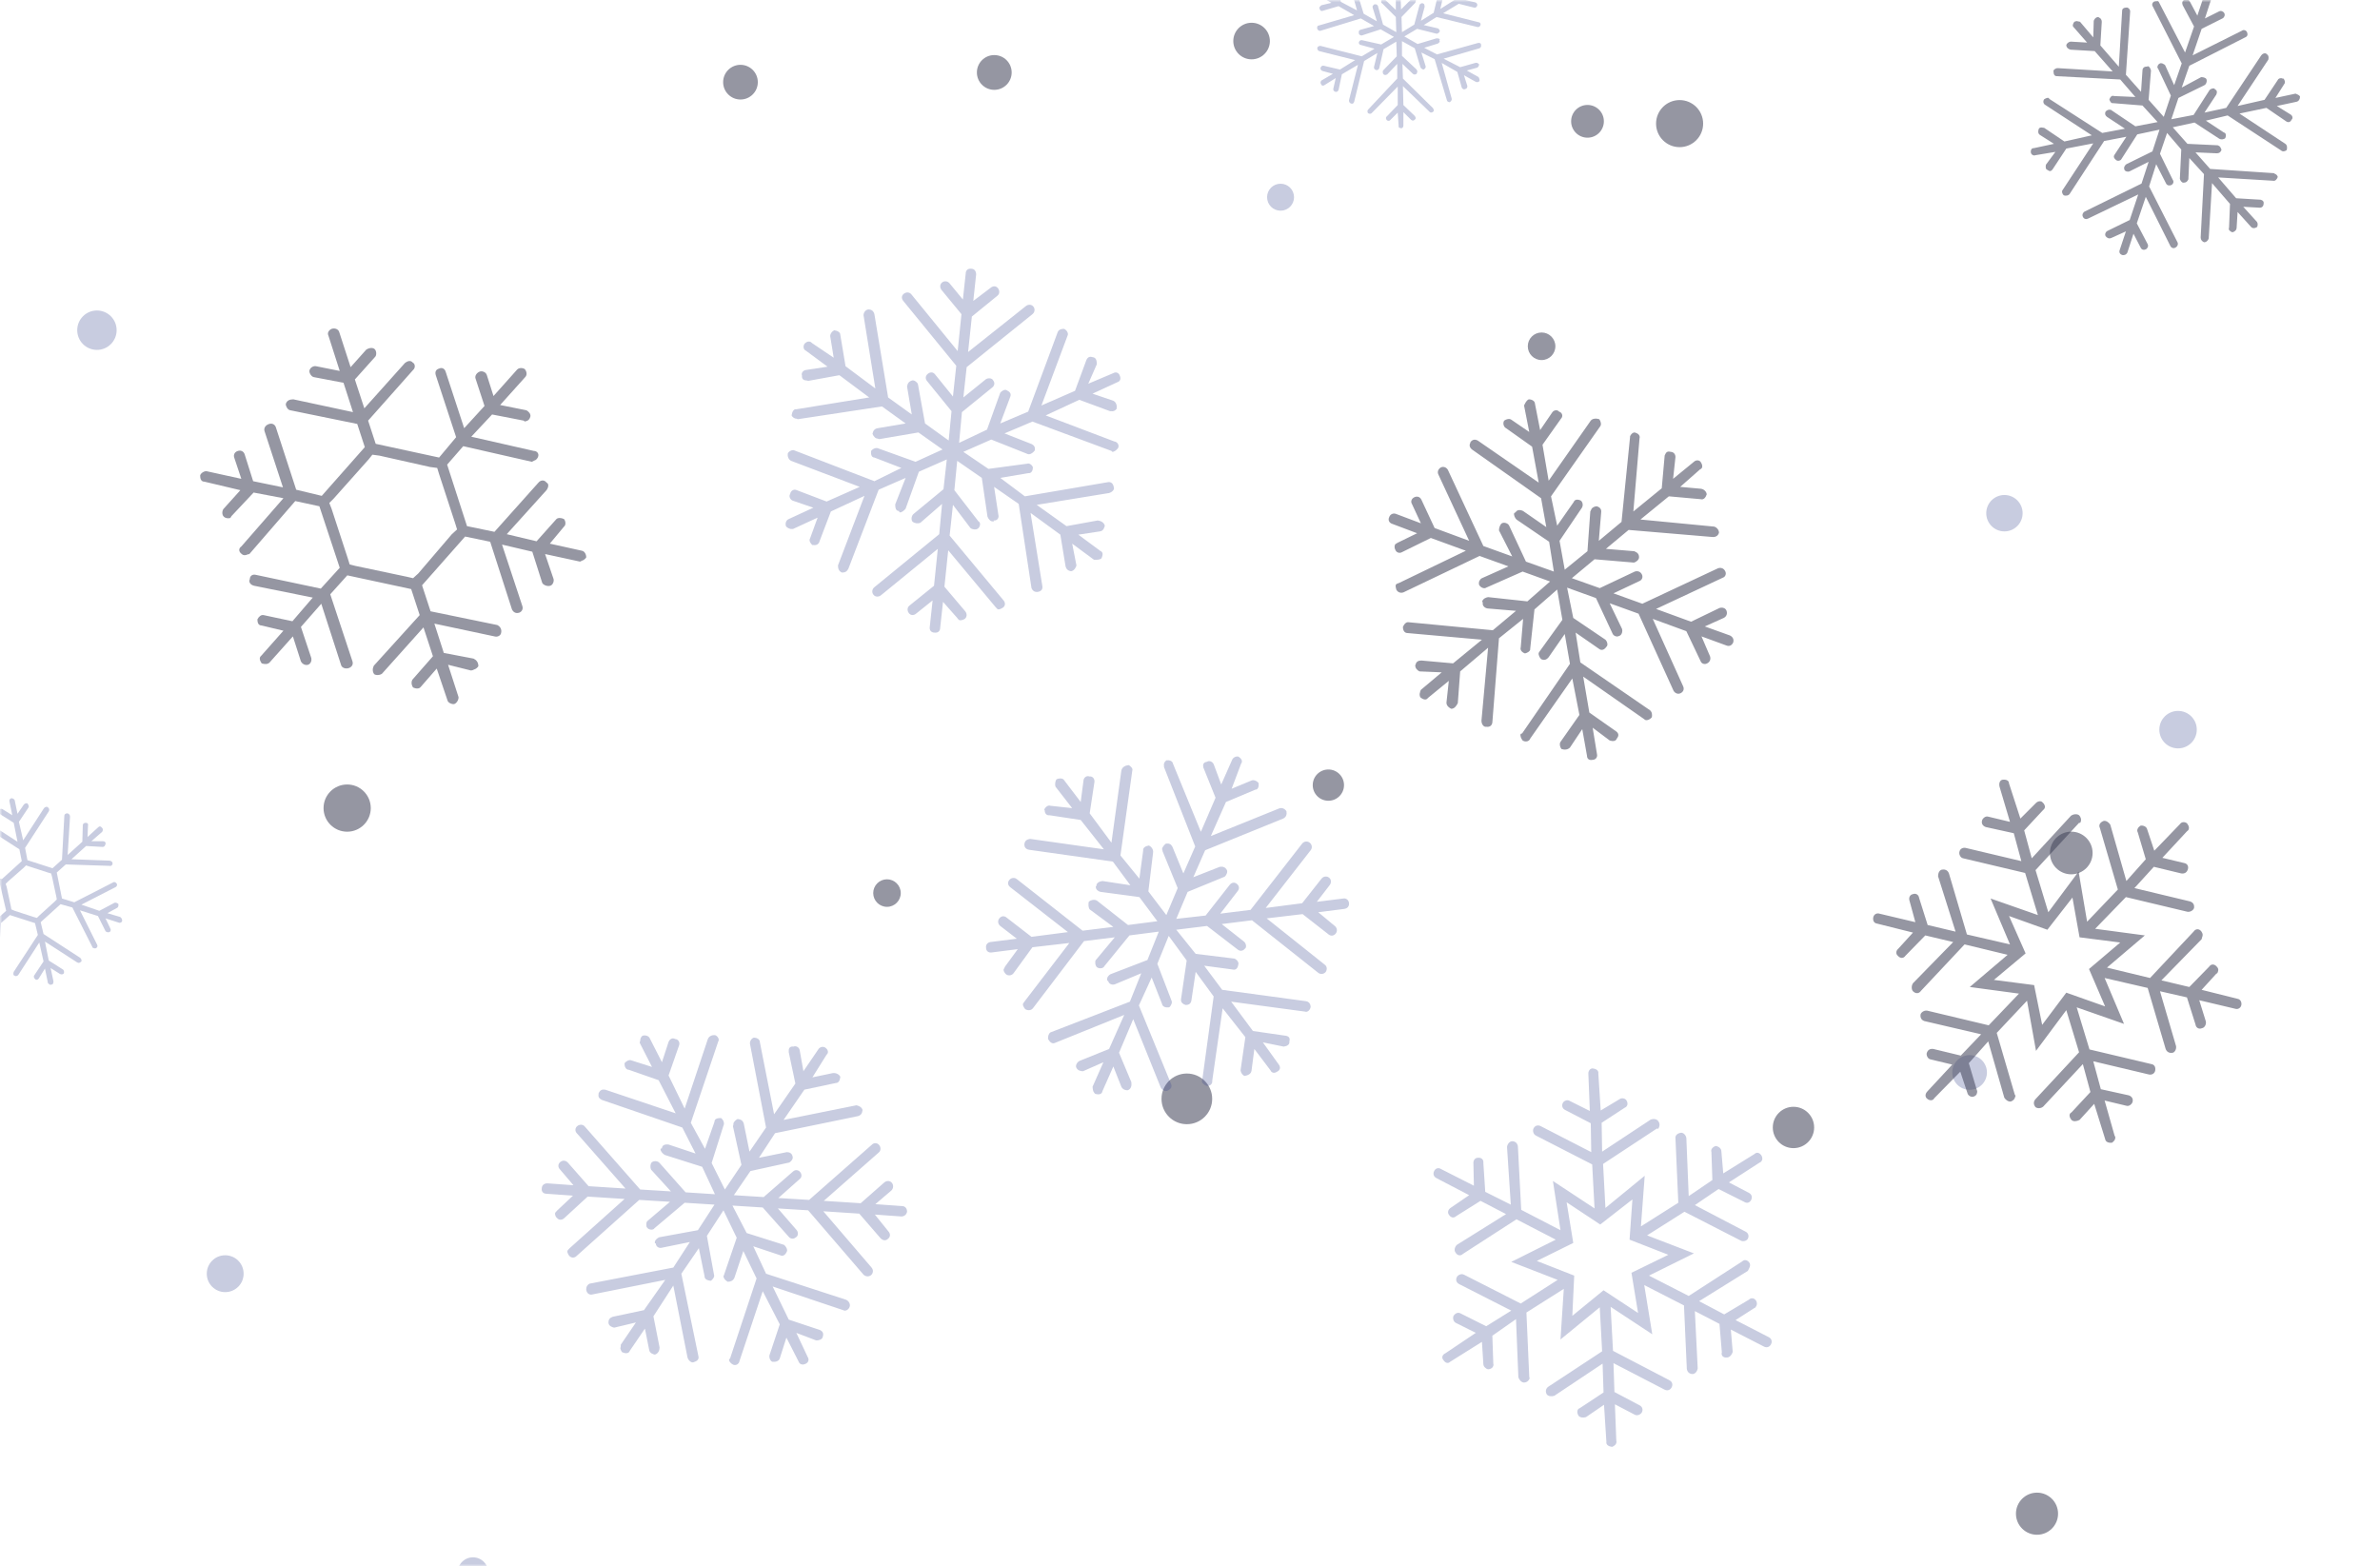 <svg xmlns="http://www.w3.org/2000/svg" version="1.1" xmlns:xlink="http://www.w3.org/1999/xlink" xmlns:svgjs="http://svgjs.com/svgjs" width="503" height="331" preserveAspectRatio="none" viewBox="0 0 503 331">
    <g mask="url(&quot;#SvgjsMask1036&quot;)" fill="none">
        <circle r="3.845" cx="423.625" cy="108.465" filter="url(#SvgjsFilter1037)" fill="rgba(59, 72, 145, 0.28)"></circle>
        <circle r="3.24" cx="99.96" cy="332.38" filter="url(#SvgjsFilter1037)" fill="rgba(59, 72, 145, 0.28)"></circle>
        <circle r="4.45" cx="430.51" cy="319.92" filter="url(#SvgjsFilter1037)" fill="rgba(66, 68, 90, 0.56)"></circle>
        <circle r="4.165" cx="20.485" cy="69.785" filter="url(#SvgjsFilter1037)" fill="rgba(59, 72, 145, 0.28)"></circle>
        <circle r="4.99" cx="73.37" cy="170.79" filter="url(#SvgjsFilter1037)" fill="rgba(66, 68, 90, 0.56)"></circle>
        <circle r="3.665" cx="416.265" cy="226.665" filter="url(#SvgjsFilter1037)" fill="rgba(59, 72, 145, 0.28)"></circle>
        <circle r="3.305" cx="280.745" cy="165.935" filter="url(#SvgjsFilter1037)" fill="rgba(66, 68, 90, 0.56)"></circle>
        <circle r="3.675" cx="210.135" cy="15.315" filter="url(#SvgjsFilter1037)" fill="rgba(66, 68, 90, 0.56)"></circle>
        <circle r="3.96" cx="460.32" cy="154.21" filter="url(#SvgjsFilter1037)" fill="rgba(59, 72, 145, 0.28)"></circle>
        <circle r="3.665" cx="156.495" cy="17.365" filter="url(#SvgjsFilter1037)" fill="rgba(66, 68, 90, 0.56)"></circle>
        <circle r="2.91" cx="187.46" cy="188.75" filter="url(#SvgjsFilter1037)" fill="rgba(66, 68, 90, 0.56)"></circle>
        <circle r="3.895" cx="47.595" cy="269.195" filter="url(#SvgjsFilter1037)" fill="rgba(59, 72, 145, 0.28)"></circle>
        <circle r="4.975" cx="354.975" cy="26.125" filter="url(#SvgjsFilter1037)" fill="rgba(66, 68, 90, 0.56)"></circle>
        <circle r="3.865" cx="264.515" cy="8.675" filter="url(#SvgjsFilter1037)" fill="rgba(66, 68, 90, 0.56)"></circle>
        <circle r="2.915" cx="325.805" cy="73.185" filter="url(#SvgjsFilter1037)" fill="rgba(66, 68, 90, 0.56)"></circle>
        <circle r="5.355" cx="250.835" cy="232.245" filter="url(#SvgjsFilter1037)" fill="rgba(66, 68, 90, 0.56)"></circle>
        <circle r="4.51" cx="437.75" cy="180.28" filter="url(#SvgjsFilter1037)" fill="rgba(66, 68, 90, 0.56)"></circle>
        <circle r="4.37" cx="379.04" cy="238.29" filter="url(#SvgjsFilter1037)" fill="rgba(66, 68, 90, 0.56)"></circle>
        <circle r="2.85" cx="270.64" cy="41.68" filter="url(#SvgjsFilter1037)" fill="rgba(59, 72, 145, 0.28)"></circle>
        <circle r="3.46" cx="335.51" cy="25.64" filter="url(#SvgjsFilter1037)" fill="rgba(66, 68, 90, 0.56)"></circle>
        <path d="M234.2 101.9L216.6 104.9 211.4 101 217.3 100C218 100.1 218.3 99.4 218.3 98.8 218.2 98.3 217.5 97.8 217.1 98L208.9 99.1 203.6 95.5 209.5 92.9 217.3 96C217.3 96 217.5 96 217.5 96 217.9 96 218.4 95.6 218.7 95.2 218.8 94.5 218.6 94.1 217.9 93.8L212.3 91.6 218.2 89.1 234.9 95.3C234.9 95.3 235.1 95.5 235.1 95.5 235.5 95.5 236 95.1 236.3 94.7 236.6 94.1 236.2 93.4 235.5 93.3L221 87.8 228.1 84.5 234.6 86.9C234.6 86.9 234.6 86.9 234.8 86.9 235.3 87 235.7 86.8 236 86.4 236.1 85.7 235.9 85 235.3 84.7L230.9 83.2 236.1 80.8C236.8 80.6 236.9 80 236.7 79.5 236.5 78.8 235.9 78.5 235.2 78.9L230 81.1 231.8 77C231.8 76.3 231.7 75.6 231 75.5 230.4 75.3 229.9 75.4 229.6 76.1L227.2 82.6 220.1 85.7 225.6 71C225.9 70.5 225.5 69.8 224.9 69.5 224.4 69.5 223.7 69.6 223.5 70.3L217.3 87 211.4 89.5 213.5 83.9C213.8 83.2 213.4 82.8 212.8 82.5 212.4 82.2 211.7 82.6 211.4 83L208.6 90.8 202.7 93.6 203.3 87.1 209.7 81.9C210.2 81.5 210.3 80.9 209.9 80.4 209.7 79.9 208.8 79.8 208.3 80.2L203.6 84 204.3 77.6 218.2 66.4C218.7 66 218.8 65.3 218.4 64.8 218 64.3 217.3 64.3 216.8 64.7L204.6 74.4 205.4 66.9 210.8 62.5C211.3 62.1 211.3 61.4 210.9 60.9 210.5 60.4 209.9 60.4 209.4 60.8L205.7 63.6 206.3 58C206.3 57.3 205.9 56.8 205.3 56.8 204.6 56.7 204.1 57.1 204.1 57.8L203.5 63.3 200.7 59.9C200.3 59.4 199.6 59.3 199.1 59.7S198.6 60.8 199 61.3L203.2 66.4 202.4 74.2 192.6 62.2C192.2 61.7 191.5 61.7 191 62.1 190.5 62.5 190.5 63.1 190.9 63.6L202.1 77.3 201.4 83.8 197.6 79.1C197.2 78.6 196.6 78.6 196.1 79 195.6 79.4 195.5 80 195.9 80.5L201.1 86.9 200.5 93.1 195.5 89.5 194 81.2C193.9 80.8 193.2 80.3 192.8 80.4 192.1 80.6 191.8 81 191.7 81.7L192.7 87.6 187.7 84 184.8 66.4C184.6 65.7 184.2 65.4 183.5 65.4 182.8 65.5 182.5 66.2 182.5 66.6L185 82.1 178.7 77.4 177.6 70.8C177.6 70.2 177 69.9 176.3 69.8 175.9 70 175.3 70.6 175.5 71.3L176.2 75.6 171.6 72.5C171.2 72 170.5 72.1 170 72.7 169.7 73.2 169.8 73.9 170.3 74.1L174.9 77.5 170.3 78.2C169.6 78.3 169.3 79 169.5 79.4 169.4 80.1 169.9 80.4 170.3 80.4 170.5 80.4 170.5 80.4 170.8 80.5L177.4 79.3 183.7 84 168.3 86.5C167.7 86.4 167.4 87.1 167.3 87.8 167.5 88.2 167.9 88.5 168.4 88.5 168.6 88.6 168.6 88.6 168.6 88.6L186.4 85.9 191.4 89.5 185.5 90.5C184.8 90.6 184.5 91.1 184.4 91.7 184.6 92.2 185 92.7 185.5 92.7 185.7 92.8 185.7 92.8 185.9 92.8L194.1 91.4 199.2 95 193.5 97.6 185.7 94.8C185.1 94.5 184.4 94.9 184.1 95.3 184 96 184.2 96.7 184.8 96.7L190.5 98.9 184.8 101.7 167.9 95.2C167.5 95 166.8 95.3 166.5 95.8 166.4 96.4 166.6 97.1 167.2 97.4L181.7 102.9 174.7 106 168.4 103.6C167.8 103.3 167.1 103.7 167 104.4 166.7 104.8 166.9 105.5 167.5 105.8L171.9 107.3 166.7 109.7C166.2 109.9 165.9 110.5 166.1 111.2 166.3 111.5 166.7 111.7 167.1 111.8 167.1 111.8 167.4 111.8 167.6 111.8L172.8 109.4 171.2 113.8C170.9 114.2 171.3 114.9 171.7 115.2 172 115.2 172 115.2 172 115.2 172.6 115.3 173.1 114.9 173.2 114.4L175.6 108.1 182.7 104.8 177.1 119.5C177.1 120.2 177.3 120.7 177.9 121 177.9 121 178.1 121 178.1 121 178.6 121 179 120.8 179.3 120.2L185.7 103.5 191.4 101 189.2 106.6C189.2 107.3 189.3 108 190 108 190 108.2 190.2 108.3 190.2 108.3 190.6 108.3 191.1 107.9 191.4 107.5L194.2 99.7 200.1 97.1 199.4 103.4 193.1 108.6C192.6 109 192.5 109.9 192.9 110.3 193.3 110.6 194 110.7 194.5 110.5L199.1 106.5 198.5 112.9 184.8 124.1C184.3 124.5 184.2 125.2 184.6 125.7 185 126.2 185.7 126.2 186.2 125.8L198.2 116 197.4 123.8 192.2 128C191.7 128.4 191.7 129.1 192.1 129.6S193.1 130.1 193.6 129.7L197.1 126.9 196.5 132.5C196.4 133.2 196.8 133.7 197.5 133.7 198.2 133.8 198.7 133.4 198.7 132.7L199.3 127.2 202.3 130.6C202.5 130.9 202.7 131.1 202.9 131.1 203.2 131.1 203.6 131 203.9 130.8 204.4 130.4 204.4 129.7 204 129.2L199.6 124 200.4 116.3 210.4 128.3C210.6 128.5 210.8 128.8 211 128.8 211.3 128.8 211.7 128.6 212 128.4 212.5 128 212.5 127.4 212.1 126.9L200.7 113.2 201.4 106.7 205.1 111.6C205.3 111.8 205.8 111.9 206 111.9 206.2 111.9 206.4 111.9 206.7 111.7 207.2 111.3 207.3 110.4 206.8 110.2L201.7 103.6 202.3 97.4 207.5 101 208.7 109.2C208.9 109.7 209.3 110.2 209.8 110.2 210 110.3 210 110.3 210 110 210.7 110.1 211.2 109.5 211 108.8L210.1 102.9 215.3 106.5 218 124.3C218.2 124.8 218.6 125.1 219 125.1 219.3 125.1 219.3 125.1 219.3 125.1 220 125 220.4 124.6 220.3 123.9L217.8 108.4 224.1 113 225.2 119.7C225.4 120.4 225.8 120.6 226.2 120.7 226.2 120.7 226.5 120.7 226.5 120.7 227.1 120.5 227.4 119.9 227.5 119.5L226.6 114.9 231.2 118.3C231.4 118.3 231.6 118.3 231.9 118.3 232.1 118.3 232.6 118.2 232.8 118 233.1 117.3 233.2 116.7 232.5 116.4L227.9 113 232.5 112.3C233.2 112.2 233.4 111.5 233.5 111.1 233.3 110.4 232.7 110.1 232 110L225.4 111.2 219.1 106.7 234.4 104.2C235.1 104 235.6 103.4 235.4 103 235.3 102.3 234.9 101.8 234.2 101.9Z" fill="rgba(59, 72, 145, 0.28)"></path>
        <path d="M315.4 152.7L316.8 134.9 321.9 130.8 321.4 136.8C321.2 137.4 321.7 137.9 322.3 138.1 322.8 138 323.5 137.6 323.4 137.1L324.3 128.8 329.1 124.6 330.2 131 325.3 137.8C325.3 137.8 325.2 138 325.2 138 325.1 138.4 325.4 139 325.7 139.3 326.3 139.6 326.8 139.5 327.3 138.9L330.7 134 331.8 140.3 321.7 155C321.7 155 321.4 155.1 321.4 155.1 321.2 155.5 321.5 156.1 321.8 156.5 322.4 156.9 323.2 156.7 323.4 156.1L332.3 143.4 333.8 151.1 329.8 156.8C329.8 156.8 329.8 156.8 329.7 157 329.6 157.4 329.7 157.9 330 158.3 330.6 158.5 331.3 158.5 331.8 158L334.4 154.1 335.4 159.7C335.4 160.5 336 160.7 336.5 160.6 337.2 160.6 337.7 160.1 337.5 159.3L336.6 153.8 340.2 156.5C340.8 156.7 341.5 156.7 341.7 156.1 342.2 155.5 342.1 155 341.6 154.6L335.9 150.6 334.6 143 347.5 152C347.8 152.4 348.6 152.2 349.1 151.6 349.2 151.2 349.2 150.5 348.7 150.1L334 140 333 133.7 337.9 137.1C338.5 137.6 339.1 137.3 339.5 136.7 339.9 136.4 339.7 135.6 339.3 135.2L332.5 130.6 331.2 124.2 337.3 126.4 340.8 133.9C341 134.4 341.7 134.7 342.2 134.4 342.7 134.3 343 133.5 342.8 132.9L340.2 127.5 346.3 129.7 353.7 146C354 146.5 354.6 146.8 355.2 146.5 355.8 146.2 356 145.6 355.7 145L349.3 130.8 356.4 133.4 359.4 139.7C359.6 140.3 360.3 140.5 360.8 140.2 361.4 139.9 361.6 139.3 361.4 138.7L359.6 134.5 364.8 136.4C365.5 136.7 366 136.4 366.3 135.8 366.5 135.1 366.2 134.6 365.6 134.3L360.3 132.4 364.3 130.6C364.9 130.3 365.1 129.7 364.9 129.1S364 128.3 363.4 128.5L357.4 131.4 350 128.7 364.1 122.1C364.7 121.9 364.9 121.2 364.6 120.7 364.3 120.1 363.7 119.9 363.1 120.1L347.1 127.6 341 125.4 346.5 122.8C347 122.6 347.3 122 347 121.4 346.7 120.8 346.1 120.6 345.5 120.8L338.1 124.3 332.2 122.2 337 118.2 345.3 118.9C345.8 118.8 346.4 118.3 346.4 117.8 346.4 117.1 346.1 116.8 345.4 116.5L339.4 116 344.2 112 362 113.5C362.7 113.5 363.1 113.2 363.3 112.6 363.3 111.9 362.7 111.4 362.3 111.3L346.7 109.8 352.7 104.9 359.4 105.5C360.1 105.7 360.5 105.1 360.7 104.5 360.7 104 360.2 103.4 359.5 103.3L355.1 102.9 359.3 99.2C359.9 99 359.9 98.3 359.4 97.6 359.1 97.2 358.4 97.2 358 97.6L353.6 101.2 354.1 96.6C354.1 95.9 353.6 95.5 353.1 95.5 352.4 95.3 352.1 95.6 351.9 96.1 351.8 96.3 351.8 96.3 351.8 96.5L351.2 103.2 345.2 108.1 346.5 92.7C346.7 92 346.2 91.6 345.5 91.4 345 91.4 344.7 91.8 344.5 92.2 344.5 92.4 344.5 92.4 344.5 92.4L342.7 110.3 337.9 114.3 338.4 108.3C338.5 107.6 338.1 107.2 337.5 107 337 107 336.4 107.3 336.3 107.7 336.2 107.9 336.2 107.9 336.1 108.1L335.5 116.5 330.7 120.4 329.6 114.3 334.2 107.5C334.7 106.9 334.5 106.1 334.1 105.8 333.5 105.5 332.8 105.5 332.6 106.1L329.1 111.1 327.8 104.9 338.2 90.1C338.5 89.7 338.3 89 338 88.6 337.4 88.4 336.6 88.4 336.2 88.9L327.3 101.6 326 94 329.9 88.5C330.4 88 330.2 87.2 329.5 87 329.2 86.6 328.5 86.6 328.1 87.1L325.5 90.9 324.4 85.3C324.4 84.8 323.8 84.4 323.1 84.4 322.8 84.5 322.5 84.9 322.3 85.3 322.3 85.3 322.2 85.5 322.1 85.7L323.2 91.3 319.4 88.7C319 88.4 318.3 88.6 317.9 88.9 317.8 89.1 317.8 89.1 317.8 89.1 317.6 89.7 317.9 90.3 318.3 90.5L323.8 94.4 325.2 102 312.3 93.1C311.7 92.8 311.2 92.9 310.8 93.4 310.8 93.4 310.7 93.7 310.7 93.7 310.5 94.1 310.6 94.6 311.1 95L325.7 105.3 326.8 111.4 321.9 108C321.3 107.7 320.6 107.7 320.3 108.3 320.1 108.3 320 108.5 320 108.5 319.9 108.9 320.2 109.5 320.5 109.8L327.4 114.5 328.4 120.8 322.5 118.7 319 111.2C318.8 110.6 317.9 110.3 317.4 110.6 317 110.9 316.8 111.6 316.8 112.1L319.6 117.6 313.5 115.4 306 99.3C305.7 98.8 305.1 98.5 304.5 98.8 304 99.1 303.7 99.7 304 100.3L310.5 114.3 303.2 111.6 300.4 105.6C300.1 105 299.5 104.8 298.9 105.1S298.1 106 298.4 106.5L300.3 110.6 295 108.6C294.4 108.4 293.8 108.7 293.6 109.3 293.3 109.9 293.6 110.5 294.2 110.7L299.5 112.7 295.4 114.7C295.1 114.9 294.8 115 294.8 115.2 294.7 115.4 294.7 115.9 294.9 116.2 295.1 116.8 295.8 117 296.3 116.7L302.4 113.7 309.8 116.4 295.7 123.2C295.4 123.3 295.1 123.4 295 123.6 294.9 123.8 295 124.3 295.1 124.6 295.4 125.2 296 125.4 296.6 125.2L312.7 117.5 318.8 119.7 313.2 122.2C312.9 122.3 312.7 122.7 312.6 122.9 312.6 123.1 312.5 123.3 312.6 123.6 312.9 124.2 313.7 124.5 314.1 124.2L321.8 120.8 327.6 122.9 322.8 127.1 314.5 126.2C314 126.3 313.5 126.5 313.3 127 313.2 127.2 313.2 127.2 313.4 127.3 313.2 127.9 313.7 128.5 314.4 128.6L320.4 129.1 315.5 133.2 297.6 131.5C297.1 131.5 296.8 131.9 296.6 132.3 296.5 132.5 296.5 132.5 296.5 132.5 296.5 133.2 296.8 133.8 297.5 133.8L313.2 135.2 307.1 140.2 300.4 139.6C299.7 139.6 299.3 139.9 299.2 140.4 299.2 140.4 299.1 140.6 299.1 140.6 299.1 141.3 299.6 141.7 300 141.9L304.7 142.1 300.3 145.8C300.2 146 300.1 146.2 300.1 146.4 300 146.6 300 147.1 300.2 147.4 300.7 147.8 301.4 148.1 301.8 147.5L306.2 143.9 305.7 148.5C305.7 149.2 306.3 149.6 306.7 149.8 307.4 149.8 307.8 149.2 308.1 148.6L308.6 141.9 314.5 136.9 313.1 152.3C313.1 153.1 313.6 153.7 314.1 153.6 314.8 153.7 315.3 153.4 315.4 152.7Z" fill="rgba(66, 68, 90, 0.56)"></path>
        <path d="M123 116.4L116.2 114.9 119.2 111.3C119.6 111 119.6 110.2 119.2 109.7 118.6 109.4 117.9 109.4 117.6 109.7L113.4 114.4 107.1 112.9 115.5 103.6C116 102.9 116 102.2 115.5 102 115.1 101.4 114.3 101.4 113.8 102L104.5 112.4 98.7 111.2 94.5 98.2 97.9 94.3 112.4 97.6C112.6 97.5 112.8 97.4 113 97.3 113.2 97.3 113.6 96.9 113.7 96.6 114 95.9 113.5 95.3 112.8 95.3L99.6 92.3 104 87.6 110.7 88.9C110.8 89.1 111 89.1 111.2 89 111.7 88.9 112 88.5 112.1 88 112.2 87.5 111.7 86.9 111.2 86.7L105.7 85.6 111 79.7C111.4 79.3 111.4 78.6 110.9 78 110.4 77.7 109.7 77.7 109.3 78.1L104.3 83.7 102.9 79.3C102.7 78.6 101.9 78.4 101.5 78.5 100.8 78.7 100.3 79.4 100.5 80L102.4 85.8 98.1 90.5 94.2 78.6C94 77.9 93.4 77.6 92.8 77.9 92.1 78.1 91.9 78.6 92.1 79.3L96.4 92.4 92.8 96.7 79.4 93.8 77.8 88.9 87.3 78.2C87.8 77.8 87.8 76.9 87.2 76.6 86.8 76.1 86.1 76.3 85.6 76.7L77 86.3 75 80.2 79.3 75.4C79.6 75.1 79.6 74.2 79.2 73.8S78 73.5 77.4 73.9L74.1 77.6 71.7 70.2C71.5 69.5 70.7 69.3 70.1 69.5 69.6 69.7 69.1 70.3 69.4 70.9L71.8 78.4 66.8 77.4C66.3 77.3 65.6 77.6 65.4 78.3 65.3 78.8 65.8 79.6 66.3 79.7L72.6 80.9 74.6 87.1 62 84.4C61.3 84.4 60.6 84.6 60.4 85.4 60.4 85.9 60.8 86.6 61.3 86.7L75.5 89.6 77.1 94.5 68 104.8 62.6 103.5 58.3 90.3C58.1 89.7 57.5 89.4 56.9 89.6 56.2 89.8 55.7 90.4 55.9 91.1L59.8 103 53.5 101.7 51.7 96C51.5 95.4 50.9 95.1 50.3 95.3 49.6 95.5 49.3 96.1 49.5 96.7L51 101.2 43.7 99.6C43.2 99.5 42.4 100 42.3 100.5 42.3 101.2 42.5 101.8 43.2 101.8L50.8 103.6 47.2 107.6C46.9 108.1 46.9 108.8 47.3 109.2 47.6 109.5 48.1 109.6 48.6 109.5 48.6 109.5 48.8 109.4 48.9 109.1L53.6 104.1 59.9 105.3 51 115.5C50.4 115.9 50.4 116.6 51.1 117.1 51.3 117.3 51.6 117.4 52 117.3 52.3 117.2 52.5 117.1 52.7 117.1L62.4 105.9 67.5 107 71.8 120 67.8 124.4 54.1 121.5C53.4 121.3 52.8 121.7 52.8 122.4 52.5 123 52.9 123.6 53.7 123.8L66.1 126.3 61.8 131.3 55.7 130C55.2 129.9 54.7 130.3 54.4 130.9 54.4 131.6 54.6 132.2 55.3 132.2L59.9 133.3 55.2 138.6C54.7 139 54.9 139.6 55.3 140.2 55.6 140.3 56.1 140.4 56.5 140.3 56.5 140.3 56.7 140.2 56.9 140.1L61.9 134.5 63.6 139.8C63.8 140.2 64.4 140.7 65.1 140.5 65.7 140.3 65.9 139.6 65.8 139.1L63.6 132.5 67.9 127.6 72.1 140.6C72.3 141.2 73.1 141.4 73.7 141.2S74.7 140.5 74.5 139.8L69.8 125.6 73.4 121.6 86.9 124.5 88.7 130 79 140.7C78.7 141.3 78.7 142 79.1 142.5 79.4 142.7 79.9 142.7 80.3 142.6 80.5 142.5 80.7 142.5 80.9 142.2L89.5 132.6 91.5 138.7 87.2 143.6C86.9 144 86.9 144.7 87.3 145.3 87.9 145.6 88.6 145.6 88.9 145.2L92.3 141.3 94.6 148.1C94.7 148.5 95.5 148.9 96 148.8 96.6 148.6 97 147.7 96.9 147.3L94.7 140.5 99.5 141.7C99.8 141.7 100 141.6 100.2 141.5 100.6 141.4 101 141 101.1 140.8 101.1 140 100.7 139.5 100.1 139.2L93.8 138 91.8 131.8 104.5 134.5C105.2 134.7 105.8 134.3 105.9 133.8 106.1 133 105.7 132.4 105.1 132.1L91 129.2 89.2 123.7 98.3 113.4 103.6 114.5 108.2 128.8C108.5 129.4 109 129.7 109.7 129.5 110.3 129.3 110.6 128.7 110.4 128.1L106.1 115.1 112.5 116.6 114.6 123.2C114.8 123.6 115.6 124 116.3 123.8 116.9 123.6 117.1 122.8 117 122.4L115.2 117.1 122.6 118.7C122.8 118.6 122.8 118.6 123 118.5 123.4 118.4 123.8 118 123.9 117.8 123.9 117.1 123.5 116.5 123 116.4ZM88.4 121.2L87.3 122.2 86 121.9 75.1 119.6 73.9 119.3 73.5 118 70.1 107.6 69.6 106.3 70.5 105.4 77.9 97.1 78.7 96.1 80.2 96.3 90.9 98.7 92.4 98.9 92.8 100.2 96.2 110.6 96.6 111.9 95.5 112.9 88.4 121.2Z" fill="rgba(66, 68, 90, 0.56)"></path>
        <path d="M16.9 202.4L9.2 197.4 8.6 194.9 12.8 191.1 15.3 191.8 19.5 200.1C19.5 200.2 19.5 200.2 19.6 200.3 19.8 200.4 20 200.5 20.3 200.4 20.6 200.2 20.7 199.9 20.5 199.6L16.9 192.4 20.7 193.6 22.3 196.8C22.3 196.8 22.4 196.9 22.4 196.9 22.6 197 22.8 197.1 23.1 197 23.4 196.9 23.5 196.5 23.3 196.2L22.3 194.1 25.1 195C25.3 195.1 25.7 195 25.8 194.7S25.7 194 25.4 193.8L22.7 193 24.7 191.9C25 191.8 25.1 191.4 25 191 24.8 190.9 24.5 190.7 24.2 190.8L21 192.5 17.2 191.2 24.4 187.5C24.7 187.4 24.8 187 24.7 186.8 24.5 186.5 24.2 186.3 23.9 186.5L15.7 190.7 13.1 189.9 12 184.4 13.9 182.7 23.2 183C23.5 183.1 23.8 182.8 23.8 182.5S23.6 182 23.2 181.9L15.1 181.6 18.2 178.8 21.7 179C22 179 22.2 178.8 22.3 178.4S22.1 177.8 21.8 177.8L19.3 177.8 21.6 175.8C21.8 175.5 21.8 175.1 21.5 174.9 21.3 174.6 21 174.6 20.8 174.8L18.5 176.9 18.6 174.5C18.7 174.1 18.5 173.9 18.1 173.9 17.8 173.9 17.5 174.1 17.5 174.4L17.4 177.9 14.3 180.7 14.8 172.6C14.8 172.2 14.5 171.9 14.2 171.9S13.6 172.1 13.6 172.4L13.1 181.7 11.1 183.5 5.8 181.8 5.3 179.2 10.3 171.5C10.5 171.2 10.4 170.8 10.1 170.6 9.8 170.4 9.5 170.6 9.3 170.8L4.9 177.6 4 173.7 6 170.7C6.2 170.4 6 170.1 5.8 169.8 5.6 169.7 5.2 169.8 5 170.1L3.7 172 3.1 169.1C3 168.9 2.7 168.7 2.4 168.7 2.1 168.8 1.9 169.1 2 169.4L2.6 172.3 0.5 171C0.3 170.9-0.1 170.9-0.2 171.2-0.4 171.4-0.4 171.6-0.1 171.9-0.1 171.9-0.1 172-0.1 172L2.9 173.9 3.7 177.9-3.1 173.5C-3.4 173.3-3.7 173.3-3.9 173.6-4 173.9-4 174.1-3.8 174.3-3.8 174.4-3.8 174.4-3.8 174.4L4.1 179.5 4.6 182 0.4 185.8-2 185-6.3 176.7C-6.4 176.5-6.8 176.4-7 176.4-7.3 176.6-7.4 177-7.3 177.3L-3.6 184.5-7.5 183.3-9.1 180.1C-9.3 179.8-9.6 179.6-9.8 179.9-10.1 180-10.2 180.4-10.2 180.6L-9 182.7-11.8 181.8C-12.1 181.8-12.4 181.9-12.6 182.2-12.6 182.4-12.6 182.6-12.4 182.8-12.3 182.9-12.3 182.9-12.2 182.9L-9.4 183.8-11.5 185C-11.8 185.1-11.8 185.5-11.8 185.7-11.7 185.8-11.7 185.8-11.6 185.9-11.5 186-11.2 186.1-11 186.1L-7.8 184.4-4 185.6-11.2 189.3C-11.5 189.5-11.7 189.8-11.4 190.1-11.4 190.2-11.4 190.2-11.4 190.3-11.2 190.5-10.9 190.5-10.7 190.4L-2.4 186.1 0 186.9 1.3 192.5-0.6 194.2-10 193.7C-10.3 193.7-10.6 194-10.6 194.3S-10.3 194.9-10 195L-1.9 195.3-4.9 198-8.4 197.9C-8.7 197.9-9 198.1-9 198.4-9 198.7-8.8 199-8.5 199L-6.1 199.1-8.4 201.1C-8.5 201.3-8.6 201.7-8.4 201.9-8.2 202.2-7.7 202.2-7.5 202.1L-5.3 200-5.4 202.4C-5.4 202.6-5.4 202.7-5.4 202.8-5.2 203-5 203-4.9 203-4.6 203-4.3 202.8-4.3 202.5L-4.1 198.9-1.1 196.2-1.6 204.3C-1.6 204.5-1.5 204.6-1.3 204.7-1.3 204.8-1.2 204.9-1 204.9-0.7 204.9-0.4 204.6-0.4 204.3L0.2 195.1 2.1 193.4 7.4 195.1 8 197.6 2.9 205.4C2.8 205.7 2.8 206 2.9 206.1 3 206.2 3 206.2 3.1 206.2 3.3 206.4 3.7 206.3 3.9 206L8.3 199.2 9.2 203.2 7.2 206.2C7.1 206.4 7.2 206.7 7.3 206.8 7.3 206.8 7.4 206.9 7.4 206.9 7.6 207.2 8 207.1 8.2 206.8L9.5 204.7 10.1 207.6C10.1 207.8 10.2 207.9 10.3 207.9 10.4 208.1 10.7 208.2 10.8 208.1 11.2 208.1 11.3 207.8 11.3 207.4L10.7 204.6 12.6 205.8C12.9 206 13.3 206 13.5 205.7 13.6 205.4 13.5 205 13.3 204.9L10.3 203 9.5 199 16.3 203.4C16.6 203.6 16.9 203.5 17.2 203.2 17.3 203 17.2 202.6 16.9 202.4ZM11.5 190.6L8.3 193.5 7.8 194 7.1 193.8 3.1 192.5 2.4 192.2 2.3 191.6 1.4 187.4 1.2 186.8 1.7 186.3 5 183.4 5.5 182.9 6.1 183.1 10.1 184.4 10.8 184.6 11 185.3 11.9 189.5 12 190.1 11.5 190.6Z" fill="rgba(59, 72, 145, 0.28)"></path>
        <path d="M460.7 174.2L455.3 179.8 453.8 175.3C453.7 174.8 453.1 174.4 452.4 174.5 451.9 174.8 451.5 175.4 451.8 175.9L453.5 181.6 449.4 186.2 446 174.3C445.7 173.8 445.1 173.4 444.6 173.5 443.8 173.8 443.5 174.4 443.8 175L447.6 188 441.1 194.8 439.3 184.2 432.9 192.8 430.2 183.9 439.4 173.9C439.7 174 439.7 173.8 439.8 173.5 439.9 173.1 439.7 172.6 439.4 172.3 439 172 438.3 172 437.7 172.4L429.4 181.4 427.8 175.5 431.8 171.2C432.1 171 432.1 170.8 432.2 170.6 432.2 170.4 432.1 169.9 431.7 169.6 431.4 169.2 430.7 169.3 430.3 169.7L427 173 424.6 165.6C424.6 164.9 423.9 164.7 423.2 164.8 422.7 164.9 422.4 165.5 422.6 166.3L424.8 173.7 420.2 172.6C419.6 172.4 419 173 418.9 173.4 418.7 174.1 419.1 174.6 419.7 174.8L425.6 176.1 427.2 182 415.4 179.2C414.8 179.1 414.2 179.4 414.1 180.1 414 180.5 414.3 181.3 414.9 181.4L428 184.5 430.7 193.4 420.7 189.9 424.8 199.6 415.7 197.5 411.9 184.6C411.6 183.8 410.9 183.7 410.4 183.8 409.9 183.9 409.6 184.5 409.6 185.2L413.3 196.9 407.4 195.5 405.6 189.8C405.5 189.1 404.9 188.7 404.2 189 403.7 189.1 403.3 189.7 403.6 190.5L404.8 194.9 397.2 193.1C396.6 192.9 396 193.3 395.9 193.9S396 195.1 396.7 195.2L404.3 197.1 401.2 200.5C400.6 201 400.7 201.7 401.1 202 401.6 202.6 402.3 202.6 402.7 202L406.9 197.7 412.8 199.1 404.3 207.8C403.9 208.4 404 209.2 404.3 209.5 404.9 210.1 405.6 210 406 209.4L415.2 199.6 424.3 201.8 416.3 208.6 426.7 210 420.3 216.7 407.3 213.6C406.6 213.5 406 214 405.9 214.4 405.8 215.1 406.1 215.6 406.7 215.8L418.7 218.6 414.4 223.1 408.6 221.7C407.9 221.6 407.4 221.9 407.2 222.6 407.1 223 407.4 223.8 408 223.9L412.6 225 407.4 230.6C406.8 231.2 406.8 231.9 407.4 232.3 407.8 232.6 408.5 232.7 408.8 232.1L414.3 226.5 415.8 231C415.9 231.5 416.5 231.9 417 231.8 417.5 231.7 417.8 231.3 417.8 231.1 417.9 230.8 417.9 230.6 417.8 230.4L416.1 224.7 420.2 220.1 423.6 232C423.9 232.5 424.5 232.9 425 232.8 425.5 232.6 425.8 232.3 425.9 231.8 426 231.6 426 231.6 425.8 231.3L422 218.3 428.4 211.5 430.3 222.1 436.7 213.5 439.4 222.4 430.1 232.4C429.8 232.8 429.7 233.4 430.2 234 430.6 234.3 431.3 234.3 431.8 233.9L440.2 224.9 441.8 230.8 437.8 235.1C437.2 235.4 437.3 236.1 437.8 236.7 438.2 237.1 438.9 237 439.5 236.7L442.6 233.3 444.9 240.7C445 241.4 445.7 241.6 446.4 241.5 446.6 241.3 447 241 447 240.7 447.1 240.5 447.1 240.3 446.9 240L444.8 232.6 449.4 233.7C450 233.9 450.6 233.3 450.7 232.9L450.7 232.9C450.9 232.2 450.5 231.7 449.9 231.5L444 230.2 442.4 224.3 454.2 227.1C454.8 227.2 455.4 226.9 455.5 226.2S455.3 225 454.7 224.9L441.6 221.8 438.9 212.9 448.9 216.4 444.8 206.7 453.9 208.8 457.7 221.7C458 222.5 458.7 222.6 459.2 222.5 459.6 222.4 460 221.8 459.9 221.1L456.5 209.5 462.2 210.8 464 216.5C464.1 217.2 464.7 217.6 465.4 217.3 465.9 217.2 466.3 216.6 466.2 215.9L464.8 211.4 472.4 213.2C473 213.4 473.6 213 473.7 212.4S473.5 211.2 472.9 211.1L465.3 209.2 468.4 205.8C468.7 205.7 468.7 205.5 468.8 205.2 468.9 204.8 468.7 204.5 468.5 204.3 468 203.7 467.3 203.7 466.9 204.3L462.7 208.6 456.8 207.2 465.3 198.5C465.4 198.2 465.4 198 465.5 197.8 465.6 197.4 465.4 197.1 465.2 196.8 464.7 196.2 464 196.3 463.6 196.9L454.4 206.7 445.3 204.5 453.3 197.7 442.8 196.3 449.3 189.6 462.3 192.7C463 192.8 463.6 192.3 463.7 191.9 463.8 191.2 463.5 190.7 462.8 190.5L451.1 187.7 455.2 183.2 461 184.6C461.7 184.7 462.2 184.4 462.4 183.7S462.2 182.5 461.6 182.4L457 181.3 462.2 175.7C462.5 175.5 462.6 175.3 462.6 175.1 462.7 174.8 462.5 174.4 462.2 174 461.8 173.7 461.1 173.6 460.7 174.2ZM448.1 199.2L441.5 204.8 444.9 212.7 436.7 209.8 431.6 216.6 429.9 208.2 421.4 207.1 428.1 201.5 424.6 193.6 432.7 196.5 438 189.7 439.5 198.1 448.1 199.2Z" fill="rgba(66, 68, 90, 0.56)"></path>
        <path d="M370.8 243.9L364.2 248 363.8 243.3C363.8 242.8 363.3 242.3 362.6 242.2 362 242.4 361.5 242.9 361.7 243.5L361.9 249.4 356.9 252.8 356.4 240.5C356.3 239.9 355.8 239.4 355.3 239.4 354.5 239.5 354 240 354.1 240.6L354.7 254.2 346.8 259.2 347.6 248.5 339.3 255.3 338.8 246 350.2 238.5C350.4 238.7 350.5 238.5 350.6 238.3 350.8 237.9 350.8 237.4 350.5 237 350.2 236.5 349.5 236.4 348.9 236.6L338.6 243.4 338.5 237.3 343.4 234.1C343.7 234 343.8 233.8 343.9 233.6 344 233.4 344 232.9 343.7 232.5 343.4 232.1 342.7 232 342.3 232.3L338.3 234.7 337.8 226.9C337.9 226.2 337.3 225.9 336.6 225.8 336.1 225.8 335.6 226.3 335.7 227.1L336 234.8 331.8 232.7C331.2 232.3 330.5 232.7 330.3 233.1 330 233.7 330.2 234.3 330.8 234.6L336.2 237.4 336.3 243.5 325.6 238C325 237.7 324.4 237.9 324.1 238.5 323.9 238.9 324 239.7 324.6 240L336.5 246.1 337 255.4 328.2 249.6 329.8 260 321.5 255.7 320.8 242.3C320.7 241.5 320.1 241.2 319.6 241.2 319.1 241.2 318.6 241.7 318.5 242.4L319.3 254.6 313.9 251.9 313.5 245.8C313.6 245.1 313.1 244.6 312.3 244.7 311.8 244.7 311.3 245.2 311.4 246L311.5 250.6 304.6 247.1C304 246.7 303.4 246.9 303.1 247.5S303 248.7 303.6 249L310.5 252.6 306.7 255.2C306 255.6 305.9 256.3 306.2 256.7 306.6 257.4 307.3 257.5 307.8 257L312.9 253.8 318.3 256.6 307.9 263.1C307.4 263.6 307.3 264.3 307.6 264.7 308 265.4 308.7 265.5 309.2 265L320.5 257.7 328.8 262 319.4 266.7 329.2 270.5 321.4 275.5 309.4 269.4C308.8 269.1 308.1 269.5 307.9 269.9 307.6 270.5 307.8 271.1 308.4 271.4L319.4 277 314.1 280.3 308.7 277.6C308.2 277.3 307.6 277.5 307.2 278.1 307 278.5 307.1 279.3 307.7 279.6L311.9 281.7 305.5 286C304.8 286.3 304.6 287 305.1 287.5 305.4 288 306 288.3 306.5 287.8L313.2 283.6 313.5 288.3C313.5 288.8 314 289.3 314.5 289.4 315 289.4 315.4 289.1 315.5 288.9 315.6 288.7 315.7 288.5 315.6 288.2L315.4 282.3 320.4 278.8 320.9 291.1C321.1 291.7 321.6 292.2 322.1 292.2 322.6 292.2 323 291.9 323.2 291.5 323.3 291.3 323.3 291.3 323.2 291L322.6 277.4 330.5 272.4 329.8 283.1 338.1 276.3 338.6 285.6 327.2 293.1C326.8 293.4 326.5 294 326.9 294.7 327.2 295.1 327.9 295.2 328.5 295L338.7 288.2 338.9 294.3 333.9 297.6C333.3 297.8 333.2 298.5 333.6 299.2 333.9 299.6 334.6 299.7 335.2 299.5L339 296.9 339.5 304.7C339.4 305.4 340 305.7 340.7 305.8 341 305.7 341.4 305.4 341.5 305.2 341.6 305 341.7 304.8 341.6 304.5L341.3 296.8 345.5 299C346.1 299.3 346.8 298.9 347 298.5L347 298.5C347.3 297.9 347.1 297.3 346.5 297L341.2 294.2 341 288.1 351.8 293.7C352.4 294 353 293.8 353.3 293.2S353.4 292 352.8 291.7L340.9 285.5 340.4 276.2 349.2 282 347.5 271.6 355.9 275.9 356.5 289.3C356.6 290.1 357.2 290.4 357.7 290.4 358.2 290.4 358.7 289.9 358.8 289.2L358.2 277.1 363.4 279.8 363.9 285.8C363.7 286.5 364.2 287 365 286.9 365.5 286.9 366 286.4 366.2 285.7L365.8 281 372.8 284.6C373.4 284.9 374 284.7 374.3 284.1S374.4 282.9 373.8 282.6L366.8 279 370.7 276.5C371 276.4 371.1 276.2 371.2 276 371.4 275.6 371.3 275.3 371.2 275 370.8 274.3 370.1 274.2 369.6 274.7L364.4 277.8 359.1 275 369.4 268.6C369.5 268.4 369.6 268.2 369.7 268 369.9 267.6 369.9 267.3 369.8 267 369.4 266.3 368.7 266.1 368.2 266.6L356.9 273.9 348.5 269.6 358 264.9 348.1 261.1 356 256.1 367.9 262.2C368.5 262.5 369.2 262.2 369.4 261.8 369.7 261.2 369.5 260.6 368.9 260.3L358.2 254.7 363.2 251.3 368.6 254C369.2 254.4 369.8 254.2 370.1 253.6S370.2 252.4 369.6 252.1L365.4 249.9 371.9 245.7C372.2 245.6 372.3 245.4 372.4 245.2 372.5 245 372.5 244.5 372.2 244.1 371.9 243.7 371.3 243.4 370.8 243.9ZM352.6 265.2L344.8 269 346.2 277.5 338.9 272.7 332.3 278.1 332.7 269.6 324.8 266.5 332.5 262.7 331.1 254.1 338.2 258.8 345 253.5 344.4 262 352.6 265.2Z" fill="rgba(59, 72, 145, 0.28)"></path>
        <path d="M288.5-7.3L295-1.2 295 2.1 292.8 0C292.6-0.3 292.3-0.2 292 0 291.9 0.2 291.8 0.6 292.1 0.7L295 3.6 295.1 6.8 292.3 5.2 291.2 1.2C291.2 1.2 291.1 1.1 291.1 1.1 291 0.9 290.7 0.9 290.5 0.9 290.2 1.1 290 1.3 290.1 1.6L291 4.5 288.2 2.9 285.6-5.6C285.6-5.6 285.7-5.7 285.7-5.7 285.5-5.9 285.2-6 285-6 284.6-5.9 284.5-5.5 284.7-5.3L286.8 2.2 283.4 0.4 282.4-3C282.4-3 282.4-3 282.3-3.1 282.2-3.3 282-3.4 281.7-3.4 281.5-3.2 281.2-2.9 281.3-2.6L282-0.4 279.5-1.7C279.2-2 278.9-1.8 278.8-1.6 278.6-1.3 278.6-1 279-0.8L281.4 0.6 279.3 1.1C279 1.3 278.7 1.6 278.9 1.9 279 2.2 279.2 2.4 279.5 2.3L282.9 1.3 286.2 3.2 278.7 5.4C278.4 5.4 278.3 5.8 278.4 6.1 278.5 6.3 278.7 6.6 279.1 6.5L287.6 3.9 290.4 5.5 287.5 6.3C287.2 6.4 287.1 6.7 287.2 7.1 287.2 7.3 287.5 7.5 287.8 7.5L291.8 6.2 294.6 7.8 291.9 9.4 287.9 8.5C287.6 8.4 287.3 8.6 287.2 8.9 287.1 9.1 287.3 9.5 287.6 9.5L290.5 10.3 287.8 11.9 279.1 9.7C278.8 9.7 278.5 9.8 278.4 10.1 278.4 10.4 278.5 10.7 278.8 10.8L286.4 12.7 283.2 14.7 279.8 13.9C279.5 13.8 279.2 14 279.1 14.3 279 14.6 279.2 14.9 279.5 15L281.7 15.6 279.3 17C279.1 17.2 279 17.5 279.2 17.8 279.3 18.1 279.6 18.2 279.9 18L282.3 16.5 281.8 18.7C281.7 19 281.9 19.3 282.2 19.4S282.8 19.3 282.9 19L283.6 15.7 287 13.7 285.1 21.2C285.1 21.5 285.2 21.8 285.6 21.9 285.9 22 286.1 21.8 286.2 21.5L288.3 12.9 291.1 11.2 290.4 14.1C290.3 14.4 290.5 14.7 290.8 14.8 291.1 14.9 291.4 14.7 291.5 14.4L292.4 10.4 295.1 8.8 295.2 11.9 292.3 14.9C292.2 15.1 292.2 15.5 292.4 15.7 292.6 15.9 292.9 15.9 293.2 15.7L295.3 13.5 295.3 16.6 289.2 23.1C288.9 23.4 289 23.6 289.1 23.9 289.4 24.1 289.7 24.1 289.9 23.9L295.4 18.3 295.4 22.2 293.1 24.6C292.8 24.8 292.9 25.2 293.1 25.4 293.3 25.6 293.7 25.6 293.9 25.3L295.4 23.8 295.6 26.6C295.5 26.9 295.8 27.1 296.2 27.1 296.4 27.1 296.6 26.8 296.6 26.6L296.6 23.7 298.2 25.3C298.5 25.6 298.8 25.5 299 25.3 299.3 25.1 299.2 24.8 299.1 24.7 299.1 24.6 299.1 24.6 299 24.5L296.6 22.2 296.5 18.2 302.1 23.6C302.3 23.9 302.7 23.8 302.9 23.6 303.1 23.4 303.1 23.2 302.9 23 302.9 22.9 302.9 22.9 302.9 22.9L296.5 16.6 296.4 13.5 298.6 15.6C298.8 15.8 299.1 15.8 299.4 15.6 299.5 15.4 299.6 15.1 299.5 14.9 299.4 14.8 299.4 14.8 299.4 14.7L296.3 11.8 296.3 8.7 299 10.2 300.2 14.2C300.3 14.5 300.7 14.7 300.9 14.7 301.2 14.5 301.4 14.2 301.3 14L300.4 11.1 303.2 12.5 305.8 21.2C305.8 21.4 306.1 21.6 306.4 21.6 306.7 21.4 306.9 21.1 306.8 20.8L304.7 13.3 308 15.2 308.9 18.4C309 18.8 309.4 19 309.7 18.8 309.9 18.8 310.2 18.5 310.1 18.1L309.4 15.9 311.9 17.3C312.1 17.4 312.5 17.4 312.7 17.1 312.7 16.9 312.7 16.7 312.6 16.5 312.6 16.5 312.5 16.4 312.5 16.3L310 14.9 312.2 14.3C312.4 14.2 312.6 13.9 312.6 13.6 312.5 13.5 312.5 13.5 312.5 13.5 312.3 13.3 312 13.2 311.8 13.3L308.6 14.2 305.1 12.4 312.7 10.2C313 10 313.1 9.8 313 9.4 313 9.4 313 9.3 313 9.3 312.9 9.1 312.6 9 312.3 9.1L303.7 11.5 301 10.1 303.9 9.2C304.2 9 304.4 8.8 304.2 8.5 304.3 8.4 304.3 8.3 304.3 8.3 304.1 8.1 303.8 8.1 303.6 8.1L299.6 9.3 296.8 7.7 299.5 6.1 303.5 7.1C303.8 7.2 304.2 6.9 304.3 6.6 304.3 6.4 304.1 6.1 303.9 6L300.9 5.3 303.6 3.6 312.2 5.7C312.5 5.8 312.8 5.6 312.9 5.3 313 5 312.8 4.7 312.5 4.7L305 2.8 308.3 0.8 311.5 1.6C311.8 1.7 312.1 1.5 312.2 1.2S312.1 0.6 311.8 0.5L309.7 0 312-1.5C312.3-1.6 312.4-2 312.2-2.2 312.1-2.5 311.7-2.6 311.5-2.4L309.1-1 309.5-3.2C309.6-3.4 309.6-3.5 309.6-3.6 309.5-3.7 309.3-3.9 309.1-3.9 308.8-4 308.5-3.8 308.5-3.5L307.7-0.2 304.4 1.9 306.2-5.8C306.2-5.9 306.3-6.1 306.2-6.2 306.1-6.3 305.9-6.4 305.8-6.4 305.5-6.5 305.2-6.3 305.1-6L303 2.7 300.3 4.4 301.1 1.4C301.1 1.2 301 1 301 0.9 300.9 0.8 300.8 0.7 300.7 0.7 300.4 0.6 300 0.9 300 1.1L298.9 5.2 296.3 6.8 296.2 3.6 299.1 0.6C299.2 0.4 299.3 0.1 299.2-0.1 299.1-0.2 299.1-0.2 299-0.1 298.8-0.4 298.4-0.4 298.2-0.1L296.1 2 296-1.2 302.3-7.6C302.4-7.8 302.4-8.1 302.3-8.3 302.3-8.3 302.3-8.3 302.3-8.3 302-8.6 301.7-8.7 301.4-8.4L296-2.7 296-6.6 298.3-9.1C298.5-9.3 298.5-9.6 298.4-9.8 298.4-9.8 298.3-9.9 298.3-9.9 298-10.1 297.7-10 297.5-9.9L295.9-8.2 295.9-11C295.9-11.1 295.8-11.2 295.7-11.3 295.7-11.4 295.5-11.6 295.3-11.6 295-11.5 294.7-11.3 294.8-11L294.8-8.1 293.2-9.8C292.9-10 292.5-9.9 292.4-9.8 292.1-9.5 292.2-9.2 292.4-8.9L294.8-6.6 294.9-2.7 289.3-8.1C289.1-8.3 288.7-8.3 288.5-8.1 288.3-7.9 288.2-7.6 288.5-7.3Z" fill="rgba(59, 72, 145, 0.28)"></path>
        <path d="M147.6 286.6L144 269.2 147.7 263.8 148.9 269.7C148.9 270.4 149.5 270.6 150.2 270.7 150.6 270.5 151.1 269.8 150.9 269.4L149.4 261.2 152.9 255.8 155.7 261.6 153 269.5C153 269.5 152.9 269.7 152.9 269.7 152.9 270.2 153.3 270.6 153.8 270.9 154.4 270.9 154.9 270.7 155.2 270.1L157.1 264.4 159.9 270.2 154.3 287.1C154.3 287.1 154.1 287.3 154.1 287.3 154 287.7 154.5 288.2 154.9 288.4 155.5 288.7 156.2 288.3 156.3 287.6L161.2 272.9 164.8 279.9 162.6 286.5C162.6 286.5 162.6 286.5 162.6 286.7 162.6 287.1 162.8 287.6 163.2 287.8 163.9 287.9 164.6 287.7 164.8 287.1L166.2 282.7 168.8 287.8C169 288.4 169.7 288.5 170.1 288.3 170.8 288.1 171.1 287.4 170.7 286.8L168.3 281.7 172.5 283.3C173.1 283.3 173.8 283.1 173.9 282.5 174.1 281.8 173.9 281.4 173.3 281.1L166.7 278.9 163.3 271.9 178.2 276.9C178.7 277.2 179.4 276.8 179.6 276.1 179.7 275.7 179.5 275 178.8 274.7L161.9 269.2 159.2 263.4 164.9 265.3C165.5 265.6 166 265.2 166.3 264.5 166.5 264.1 166.1 263.4 165.7 263.1L157.8 260.6 154.8 254.8 161.2 255.2 166.7 261.4C167.1 261.9 167.8 261.9 168.2 261.5 168.7 261.3 168.8 260.4 168.3 259.9L164.4 255.4 170.8 255.8 182.5 269.4C182.9 269.8 183.6 269.9 184.1 269.5 184.6 269 184.6 268.4 184.2 267.9L174 256 181.6 256.5 186.1 261.7C186.6 262.2 187.2 262.3 187.7 261.8 188.2 261.4 188.2 260.8 187.8 260.3L184.9 256.7 190.5 257.1C191.1 257.1 191.6 256.7 191.7 256.1 191.7 255.4 191.3 254.9 190.6 254.9L185 254.5 188.4 251.6C188.8 251.2 188.9 250.5 188.5 250S187.4 249.5 186.9 249.9L181.9 254.3 174.1 253.8 185.7 243.6C186.2 243.2 186.2 242.5 185.8 242 185.4 241.5 184.7 241.5 184.3 241.9L171 253.6 164.5 253.2 169 249.2C169.5 248.8 169.5 248.2 169.1 247.7 168.7 247.2 168 247.2 167.6 247.6L161.4 253 155.1 252.6 158.6 247.5 166.8 245.7C167.2 245.5 167.7 244.9 167.5 244.4 167.4 243.8 166.9 243.5 166.3 243.5L160.4 244.7 163.8 239.5 181.3 235.9C182 235.7 182.2 235.3 182.3 234.6 182.1 233.9 181.4 233.7 181 233.6L165.6 236.7 170 230.3 176.6 228.9C177.3 228.9 177.5 228.3 177.6 227.6 177.4 227.1 176.7 226.7 176 226.8L171.7 227.7 174.7 222.9C175.2 222.5 175 221.8 174.4 221.4 173.9 221.1 173.3 221.3 173 221.7L169.8 226.4 169 221.9C168.8 221.2 168.1 221 167.7 221.2 167 221.1 166.7 221.5 166.7 222 166.7 222.2 166.7 222.2 166.7 222.4L168.1 229 163.6 235.5 160.6 220.3C160.6 219.6 159.9 219.3 159.3 219.3 158.8 219.5 158.6 219.9 158.5 220.3 158.5 220.6 158.5 220.6 158.5 220.6L161.9 238.3 158.4 243.4 157.2 237.5C157 236.8 156.6 236.6 155.9 236.5 155.5 236.7 155 237.1 155 237.6 155 237.8 155 237.8 154.9 238L156.7 246.2 153.2 251.4 150.4 245.8 152.9 237.9C153.2 237.3 152.8 236.6 152.4 236.3 151.7 236.3 151 236.4 151 237.1L149 242.8 146 237.3 151.8 220.1C152.1 219.7 151.7 219 151.2 218.8 150.6 218.7 149.9 218.9 149.6 219.6L144.7 234.3 141.3 227.3 143.5 221C143.8 220.3 143.3 219.6 142.7 219.6 142.2 219.3 141.6 219.5 141.3 220.2L139.9 224.5 137.3 219.4C137.1 219 136.5 218.7 135.8 218.9 135.5 219.1 135.3 219.5 135.3 220 135.3 220 135.2 220.2 135.2 220.4L137.8 225.5 133.4 224.1C133 223.9 132.3 224.3 132 224.7 132 224.9 132 224.9 132 224.9 132 225.6 132.4 226.1 132.9 226.1L139.2 228.3 142.8 235.3 127.9 230.3C127.2 230.2 126.8 230.4 126.5 231.1 126.5 231.1 126.5 231.3 126.5 231.3 126.4 231.8 126.6 232.2 127.3 232.5L144.2 238.3 147 243.8 141.3 241.9C140.6 241.8 139.9 242 139.9 242.7 139.6 242.7 139.6 242.9 139.6 242.9 139.6 243.3 140 243.8 140.5 244.1L148.4 246.6 151.1 252.4 144.9 252 139.4 245.8C139 245.3 138.1 245.3 137.7 245.7 137.4 246.1 137.4 246.8 137.6 247.2L141.8 251.8 135.3 251.4 123.6 238.1C123.2 237.6 122.5 237.6 122 238 121.5 238.4 121.5 239.1 121.9 239.5L132.2 251.2 124.4 250.7 120 245.7C119.5 245.2 118.9 245.2 118.4 245.6S117.9 246.7 118.3 247.1L121.2 250.5 115.7 250.1C115 250.1 114.5 250.5 114.5 251.2 114.4 251.8 114.8 252.3 115.5 252.3L121.1 252.7 117.8 255.8C117.5 256.1 117.3 256.3 117.3 256.5 117.3 256.7 117.4 257.2 117.7 257.4 118.1 257.9 118.7 257.9 119.2 257.5L124.2 252.9 132 253.4 120.4 263.8C120.1 264.1 119.9 264.3 119.9 264.5 119.9 264.7 120.1 265.2 120.3 265.4 120.7 265.9 121.4 265.9 121.8 265.5L135.1 253.6 141.6 254 136.9 258C136.6 258.2 136.6 258.6 136.6 258.8 136.6 259.1 136.6 259.3 136.8 259.5 137.2 260 138.1 260 138.3 259.6L144.7 254.2 151 254.6 147.5 260 139.3 261.5C138.9 261.7 138.4 262.1 138.4 262.5 138.4 262.8 138.4 262.8 138.6 262.8 138.6 263.4 139.2 263.9 139.9 263.7L145.8 262.5 142.3 267.9 124.6 271.3C124.2 271.5 123.9 271.9 123.9 272.4 123.9 272.6 123.9 272.6 123.9 272.6 124 273.3 124.5 273.7 125.1 273.6L140.6 270.5 136.1 276.9 129.5 278.3C128.9 278.5 128.6 278.9 128.6 279.4 128.6 279.4 128.6 279.6 128.6 279.6 128.7 280.3 129.4 280.5 129.8 280.6L134.4 279.5 131.2 284.2C131.2 284.5 131.2 284.7 131.1 284.9 131.1 285.1 131.3 285.6 131.5 285.8 132.2 286.1 132.9 286.1 133.1 285.5L136.3 280.8 137.2 285.3C137.3 286 138 286.2 138.4 286.3 139.1 286.1 139.4 285.4 139.4 284.8L138.1 278.2 142.3 271.7 145.3 286.9C145.5 287.6 146.2 288.1 146.6 287.9 147.3 287.7 147.8 287.3 147.6 286.6Z" fill="rgba(59, 72, 145, 0.28)"></path>
        <path d="M434.7 16.1L448.1 16.8 451.3 20.5 446.8 20.3C446.3 20.1 446 20.5 445.8 21 445.9 21.4 446.2 21.9 446.6 21.8L452.8 22.3 456 25.8 451.3 26.7 446.1 23.2C446.1 23.2 446 23.2 446 23.2 445.7 23.1 445.2 23.3 445 23.6 444.8 24 444.9 24.4 445.3 24.7L449.1 27.2 444.3 28.1 433.1 20.9C433.1 20.9 433 20.7 433 20.7 432.7 20.6 432.3 20.8 432 21 431.7 21.5 431.9 22 432.3 22.2L442.1 28.6 436.3 29.9 432 27C432 27 432 27 431.8 27 431.5 26.9 431.1 26.9 430.9 27.2 430.7 27.7 430.7 28.2 431.1 28.5L434.1 30.4 429.9 31.3C429.3 31.3 429.2 31.7 429.2 32.1 429.2 32.6 429.7 33 430.2 32.8L434.4 32.1 432.4 34.8C432.3 35.2 432.3 35.8 432.7 35.9 433.2 36.3 433.5 36.2 433.8 35.8L436.7 31.4 442.4 30.3 435.9 40.2C435.7 40.4 435.8 41 436.2 41.3 436.6 41.4 437.1 41.4 437.4 41L444.7 29.8 449.4 28.9 446.9 32.7C446.6 33.1 446.8 33.5 447.2 33.8 447.5 34.1 448.1 34 448.3 33.7L451.7 28.4 456.4 27.4 454.9 32 449.4 34.7C449 35 448.8 35.4 449 35.9 449.1 36.2 449.7 36.4 450.1 36.2L454.1 34.2 452.6 38.8 440.6 44.7C440.2 44.9 440 45.4 440.2 45.8 440.4 46.3 440.9 46.4 441.3 46.2L451.9 41.1 450.1 46.5 445.4 48.8C445 49 444.8 49.5 445 49.9 445.3 50.3 445.7 50.5 446.2 50.3L449.3 48.9 448 52.8C447.8 53.3 448 53.7 448.5 53.9 449 54 449.4 53.8 449.6 53.4L450.9 49.4 452.4 52.3C452.6 52.8 453.1 52.9 453.5 52.7S454.1 52 453.9 51.6L451.6 47.2 453.5 41.6 458.7 52C458.9 52.4 459.4 52.6 459.8 52.3 460.2 52.1 460.4 51.6 460.2 51.2L454.2 39.4 455.7 34.7 457.8 38.8C458 39.2 458.5 39.3 458.9 39.1 459.3 38.9 459.5 38.4 459.2 38L456.5 32.5 458 28.1 461 31.6 460.7 37.8C460.8 38.2 461.2 38.7 461.5 38.6 462.1 38.6 462.3 38.3 462.5 37.9L462.7 33.4 465.8 36.8 465.1 50.2C465.1 50.7 465.4 51 465.8 51.2 466.4 51.2 466.7 50.7 466.8 50.4L467.5 38.7 471.3 43.1 471.1 48.1C470.9 48.6 471.3 48.9 471.8 49.1 472.2 49 472.7 48.7 472.7 48.1L472.9 44.8 475.7 47.9C476 48.3 476.5 48.3 477 48 477.2 47.7 477.2 47.2 477 46.9L474.1 43.7 477.6 43.9C478.1 43.9 478.4 43.5 478.4 43.1 478.5 42.7 478.3 42.4 478 42.3 477.8 42.2 477.8 42.2 477.6 42.2L472.6 41.9 468.8 37.5 480.4 38.2C480.9 38.3 481.2 37.9 481.4 37.4 481.3 37 481 36.8 480.7 36.7 480.6 36.6 480.6 36.6 480.6 36.6L467.1 35.7 464 32.2 468.5 32.4C469 32.4 469.3 32.2 469.5 31.7 469.4 31.3 469.2 30.9 468.9 30.8 468.7 30.7 468.7 30.7 468.6 30.7L462.3 30.4 459.2 26.9 463.8 25.9 469 29.3C469.5 29.6 470.1 29.4 470.3 29.2 470.5 28.7 470.5 28.1 470 28L466.2 25.5 470.8 24.4 482.1 31.8C482.4 32.1 483 32 483.3 31.7 483.4 31.2 483.4 30.7 483 30.4L473.3 24 479 22.8 483.1 25.6C483.6 26 484.1 25.8 484.3 25.3 484.6 25.1 484.6 24.5 484.1 24.2L481.2 22.4 485.4 21.5C485.8 21.4 486.1 21 486.1 20.4 486 20.2 485.7 20 485.4 19.9 485.4 19.9 485.3 19.8 485.1 19.8L480.9 20.7 482.8 17.7C483 17.5 482.9 16.9 482.6 16.6 482.4 16.6 482.4 16.6 482.4 16.6 482 16.4 481.5 16.6 481.4 16.9L478.6 21.1 472.9 22.4 479.4 12.6C479.5 12.1 479.5 11.7 479 11.4 479 11.4 478.9 11.3 478.9 11.3 478.6 11.2 478.2 11.3 477.9 11.7L470.5 22.8 465.9 23.8 468.4 20C468.6 19.6 468.6 19 468.1 18.9 468.1 18.7 468 18.7 468 18.7 467.7 18.6 467.2 18.8 467 19L463.6 24.3 458.9 25.2 460.4 20.7 465.9 18C466.3 17.8 466.5 17.1 466.3 16.7 466.1 16.4 465.6 16.3 465.2 16.3L461.1 18.5 462.7 13.9 474.5 7.9C475 7.7 475.1 7.3 474.9 6.8 474.7 6.4 474.2 6.2 473.8 6.5L463.4 11.7 465.3 6.1 469.7 3.9C470.1 3.7 470.3 3.2 470.1 2.8S469.4 2.2 469 2.4L466 3.9 467.3-0.1C467.5-0.6 467.3-1 466.8-1.2 466.3-1.3 465.9-1.1 465.7-0.6L464.4 3.3 462.8 0.3C462.6 0.1 462.5-0.1 462.4-0.2 462.2-0.2 461.9-0.2 461.6 0 461.2 0.2 461.1 0.6 461.3 1.1L463.7 5.6 461.8 11.1 456.4 0.7C456.3 0.5 456.2 0.3 456.1 0.2 455.9 0.2 455.5 0.2 455.3 0.3 454.9 0.5 454.7 1 455 1.4L461.1 13.4 459.5 18 457.6 13.8C457.5 13.6 457.1 13.5 457 13.4 456.8 13.4 456.7 13.3 456.5 13.4 456 13.6 455.8 14.3 456.1 14.5L458.8 20.2 457.3 24.7 454.1 21.1 454.6 14.9C454.5 14.5 454.3 14.1 454 14 453.8 14 453.8 14 453.8 14.1 453.3 14 452.8 14.3 452.8 14.9L452.5 19.4 449.3 15.8 450.2 2.4C450.2 2 449.9 1.7 449.6 1.6 449.4 1.6 449.4 1.6 449.4 1.6 448.9 1.6 448.5 1.8 448.5 2.3L447.8 14.1 443.9 9.6 444.2 4.6C444.2 4.1 443.9 3.8 443.6 3.7 443.6 3.7 443.5 3.6 443.5 3.6 442.9 3.6 442.6 4.1 442.5 4.4L442.4 7.9 439.6 4.6C439.4 4.6 439.3 4.5 439.1 4.5 439 4.4 438.6 4.5 438.4 4.6 438.1 5 437.9 5.5 438.3 5.8L441.1 9 437.7 8.8C437.2 8.8 436.8 9.2 436.7 9.5 436.7 10.1 437.2 10.4 437.6 10.5L442.7 10.8 446.5 15.1 434.9 14.4C434.4 14.4 433.9 14.8 434 15.1 434 15.7 434.2 16.1 434.7 16.1Z" fill="rgba(66, 68, 90, 0.56)"></path>
        <path d="M247.5 229.1L240.7 212.5 243.4 206.6 245.6 212.2C245.7 212.8 246.4 213 247.1 212.9 247.5 212.6 247.8 211.9 247.6 211.5L244.6 203.7 247 197.8 250.8 203 249.6 211.2C249.6 211.2 249.6 211.4 249.6 211.4 249.6 211.9 250.1 212.3 250.6 212.4 251.3 212.4 251.7 212.1 251.8 211.4L252.7 205.4 256.5 210.6 254.1 228.2C254.1 228.2 254 228.5 254 228.5 254 228.9 254.5 229.3 255 229.5 255.7 229.6 256.3 229.1 256.2 228.4L258.4 213.1 263.2 219.2 262.2 226.1C262.2 226.1 262.2 226.1 262.2 226.3 262.3 226.8 262.6 227.2 263 227.4 263.7 227.3 264.4 227 264.5 226.3L265.1 221.7 268.5 226.2C268.8 226.9 269.5 226.8 269.9 226.5 270.6 226.2 270.7 225.5 270.2 224.9L266.9 220.3 271.3 221.2C272 221.1 272.6 220.8 272.5 220.1 272.7 219.4 272.4 219 271.7 218.9L264.8 217.9 260.2 211.7 275.8 213.8C276.3 214 276.9 213.5 277 212.8 277 212.3 276.7 211.7 276 211.6L258.3 209.2 254.5 204.1 260.5 204.9C261.2 205.1 261.6 204.6 261.7 203.9 261.9 203.4 261.4 202.8 260.9 202.6L252.7 201.6 248.6 196.5 255.1 195.7 261.6 200.7C262.1 201.1 262.7 201 263.1 200.5 263.5 200.3 263.4 199.4 262.9 199L258.2 195.3 264.6 194.5 278.6 205.6C279.1 206 279.8 205.9 280.2 205.4 280.5 204.9 280.5 204.3 280 203.9L267.7 194.1 275.3 193.2 280.8 197.5C281.3 197.9 281.9 197.8 282.3 197.3 282.7 196.8 282.6 196.1 282.1 195.7L278.6 192.8 284.1 192.1C284.8 192 285.2 191.5 285.1 190.8 285 190.2 284.5 189.8 283.9 189.9L278.3 190.6 281 187.1C281.4 186.6 281.4 185.9 280.9 185.5S279.7 185.2 279.3 185.7L275.2 190.9 267.5 191.9 277 179.7C277.4 179.2 277.3 178.5 276.8 178.1 276.3 177.7 275.6 177.8 275.2 178.3L264.3 192.3 257.9 193.1 261.6 188.3C262 187.8 261.9 187.2 261.4 186.8 260.9 186.4 260.3 186.5 259.9 187L254.8 193.5 248.6 194.2 251 188.5 258.8 185.3C259.2 185 259.5 184.3 259.3 183.9 259 183.3 258.5 183.1 257.8 183.2L252.2 185.4 254.7 179.7 271.2 173C271.8 172.7 272 172.2 271.9 171.5 271.6 170.9 270.9 170.7 270.5 170.8L255.9 176.7 259.1 169.5 265.3 166.9C265.9 166.9 266.1 166.2 266 165.5 265.7 165.1 265 164.7 264.4 165L260.3 166.7 262.3 161.4C262.7 160.9 262.4 160.3 261.7 159.9 261.2 159.8 260.6 160.1 260.4 160.6L258.1 165.8 256.5 161.5C256.2 160.9 255.5 160.7 255.1 161 254.4 161.1 254.2 161.5 254.3 162 254.3 162.2 254.3 162.2 254.4 162.4L256.9 168.6 253.8 175.8 247.9 161.4C247.8 160.8 247.1 160.6 246.5 160.7 246.1 161 245.9 161.4 246 161.9 246 162.1 246 162.1 246 162.1L252.6 178.9 250.1 184.6 247.8 179C247.5 178.4 247.1 178.2 246.4 178.3 246 178.6 245.6 179.1 245.6 179.5 245.7 179.7 245.7 179.7 245.7 179.9L248.9 187.7 246.5 193.4 242.7 188.4 243.7 180.2C243.8 179.5 243.3 178.9 242.8 178.7 242.2 178.8 241.5 179.1 241.6 179.8L240.8 185.7 236.8 180.8 239.3 162.9C239.5 162.5 239 161.9 238.5 161.7 237.8 161.8 237.2 162.1 237 162.8L234.9 178.1 230.3 171.9 231.3 165.3C231.4 164.6 230.9 164 230.2 164.1 229.8 163.9 229.1 164.2 229 164.9L228.4 169.5 224.9 164.9C224.7 164.5 224 164.4 223.3 164.7 223.1 164.9 223 165.4 223 165.8 223 165.8 223 166.1 223.1 166.3L226.6 170.8 222 170.3C221.5 170.1 220.9 170.6 220.7 171.1 220.8 171.3 220.8 171.3 220.8 171.3 220.8 172 221.3 172.4 221.8 172.3L228.4 173.3 233.3 179.5 217.7 177.3C217 177.4 216.6 177.7 216.5 178.4 216.5 178.4 216.5 178.6 216.5 178.6 216.5 179 216.8 179.5 217.5 179.6L235.2 182.1 238.9 187.1 233 186.2C232.3 186.3 231.7 186.6 231.7 187.3 231.5 187.3 231.6 187.5 231.6 187.5 231.6 188 232.1 188.4 232.6 188.5L240.8 189.6 244.6 194.7 238.4 195.5 231.9 190.4C231.4 190 230.5 190.2 230.1 190.6 230 191.1 230 191.8 230.3 192.2L235.3 195.9 228.8 196.7 214.9 185.8C214.4 185.4 213.7 185.5 213.3 186 212.9 186.5 213 187.1 213.5 187.5L225.7 197 218 198 212.7 193.9C212.2 193.5 211.6 193.6 211.2 194.1S210.9 195.3 211.4 195.7L214.9 198.4 209.3 199.1C208.7 199.2 208.3 199.7 208.4 200.3 208.4 201 208.9 201.4 209.6 201.3L215.1 200.6 212.4 204.3C212.3 204.6 212.1 204.8 212.1 205 212.1 205.3 212.4 205.7 212.6 205.9 213.1 206.3 213.8 206.2 214.2 205.7L218.2 200.2 226 199.3 216.5 211.7C216.3 212 216.1 212.2 216.2 212.4 216.2 212.6 216.5 213.1 216.7 213.3 217.2 213.6 217.9 213.6 218.3 213.1L229.1 198.9 235.6 198.1 231.6 202.9C231.4 203.1 231.5 203.5 231.5 203.8 231.6 204 231.6 204.2 231.8 204.4 232.3 204.8 233.2 204.7 233.4 204.2L238.7 197.7 244.9 196.9 242.5 202.9 234.7 205.9C234.3 206.1 233.9 206.6 234 207.1 234 207.3 234 207.3 234.2 207.3 234.3 207.9 235 208.3 235.7 208L241.2 205.7 238.8 211.7 222 218.2C221.6 218.5 221.5 219 221.5 219.4 221.5 219.6 221.5 219.6 221.5 219.6 221.9 220.3 222.4 220.7 223 220.4L237.6 214.5 234.4 221.7 228.2 224.2C227.6 224.5 227.4 225 227.4 225.4 227.4 225.4 227.5 225.7 227.5 225.7 227.8 226.3 228.5 226.4 228.9 226.4L233.2 224.5 230.9 229.7C230.9 230 231 230.2 231 230.4 231 230.6 231.3 231.1 231.5 231.2 232.2 231.4 232.9 231.3 233 230.6L235.3 225.4 237 229.7C237.3 230.3 238 230.5 238.4 230.4 239.1 230.1 239.2 229.4 239.1 228.7L236.5 222.5 239.5 215.4 245.3 229.8C245.6 230.4 246.3 230.8 246.8 230.5 247.4 230.2 247.8 229.7 247.5 229.1Z" fill="rgba(59, 72, 145, 0.28)"></path>
    </g>
    <defs>
        <mask id="SvgjsMask1036">
            <rect width="503" height="331" fill="#ffffff"></rect>
        </mask>
        <filter id="SvgjsFilter1037">
            <feGaussianBlur stdDeviation="1"></feGaussianBlur>
        </filter>
    </defs>
</svg>